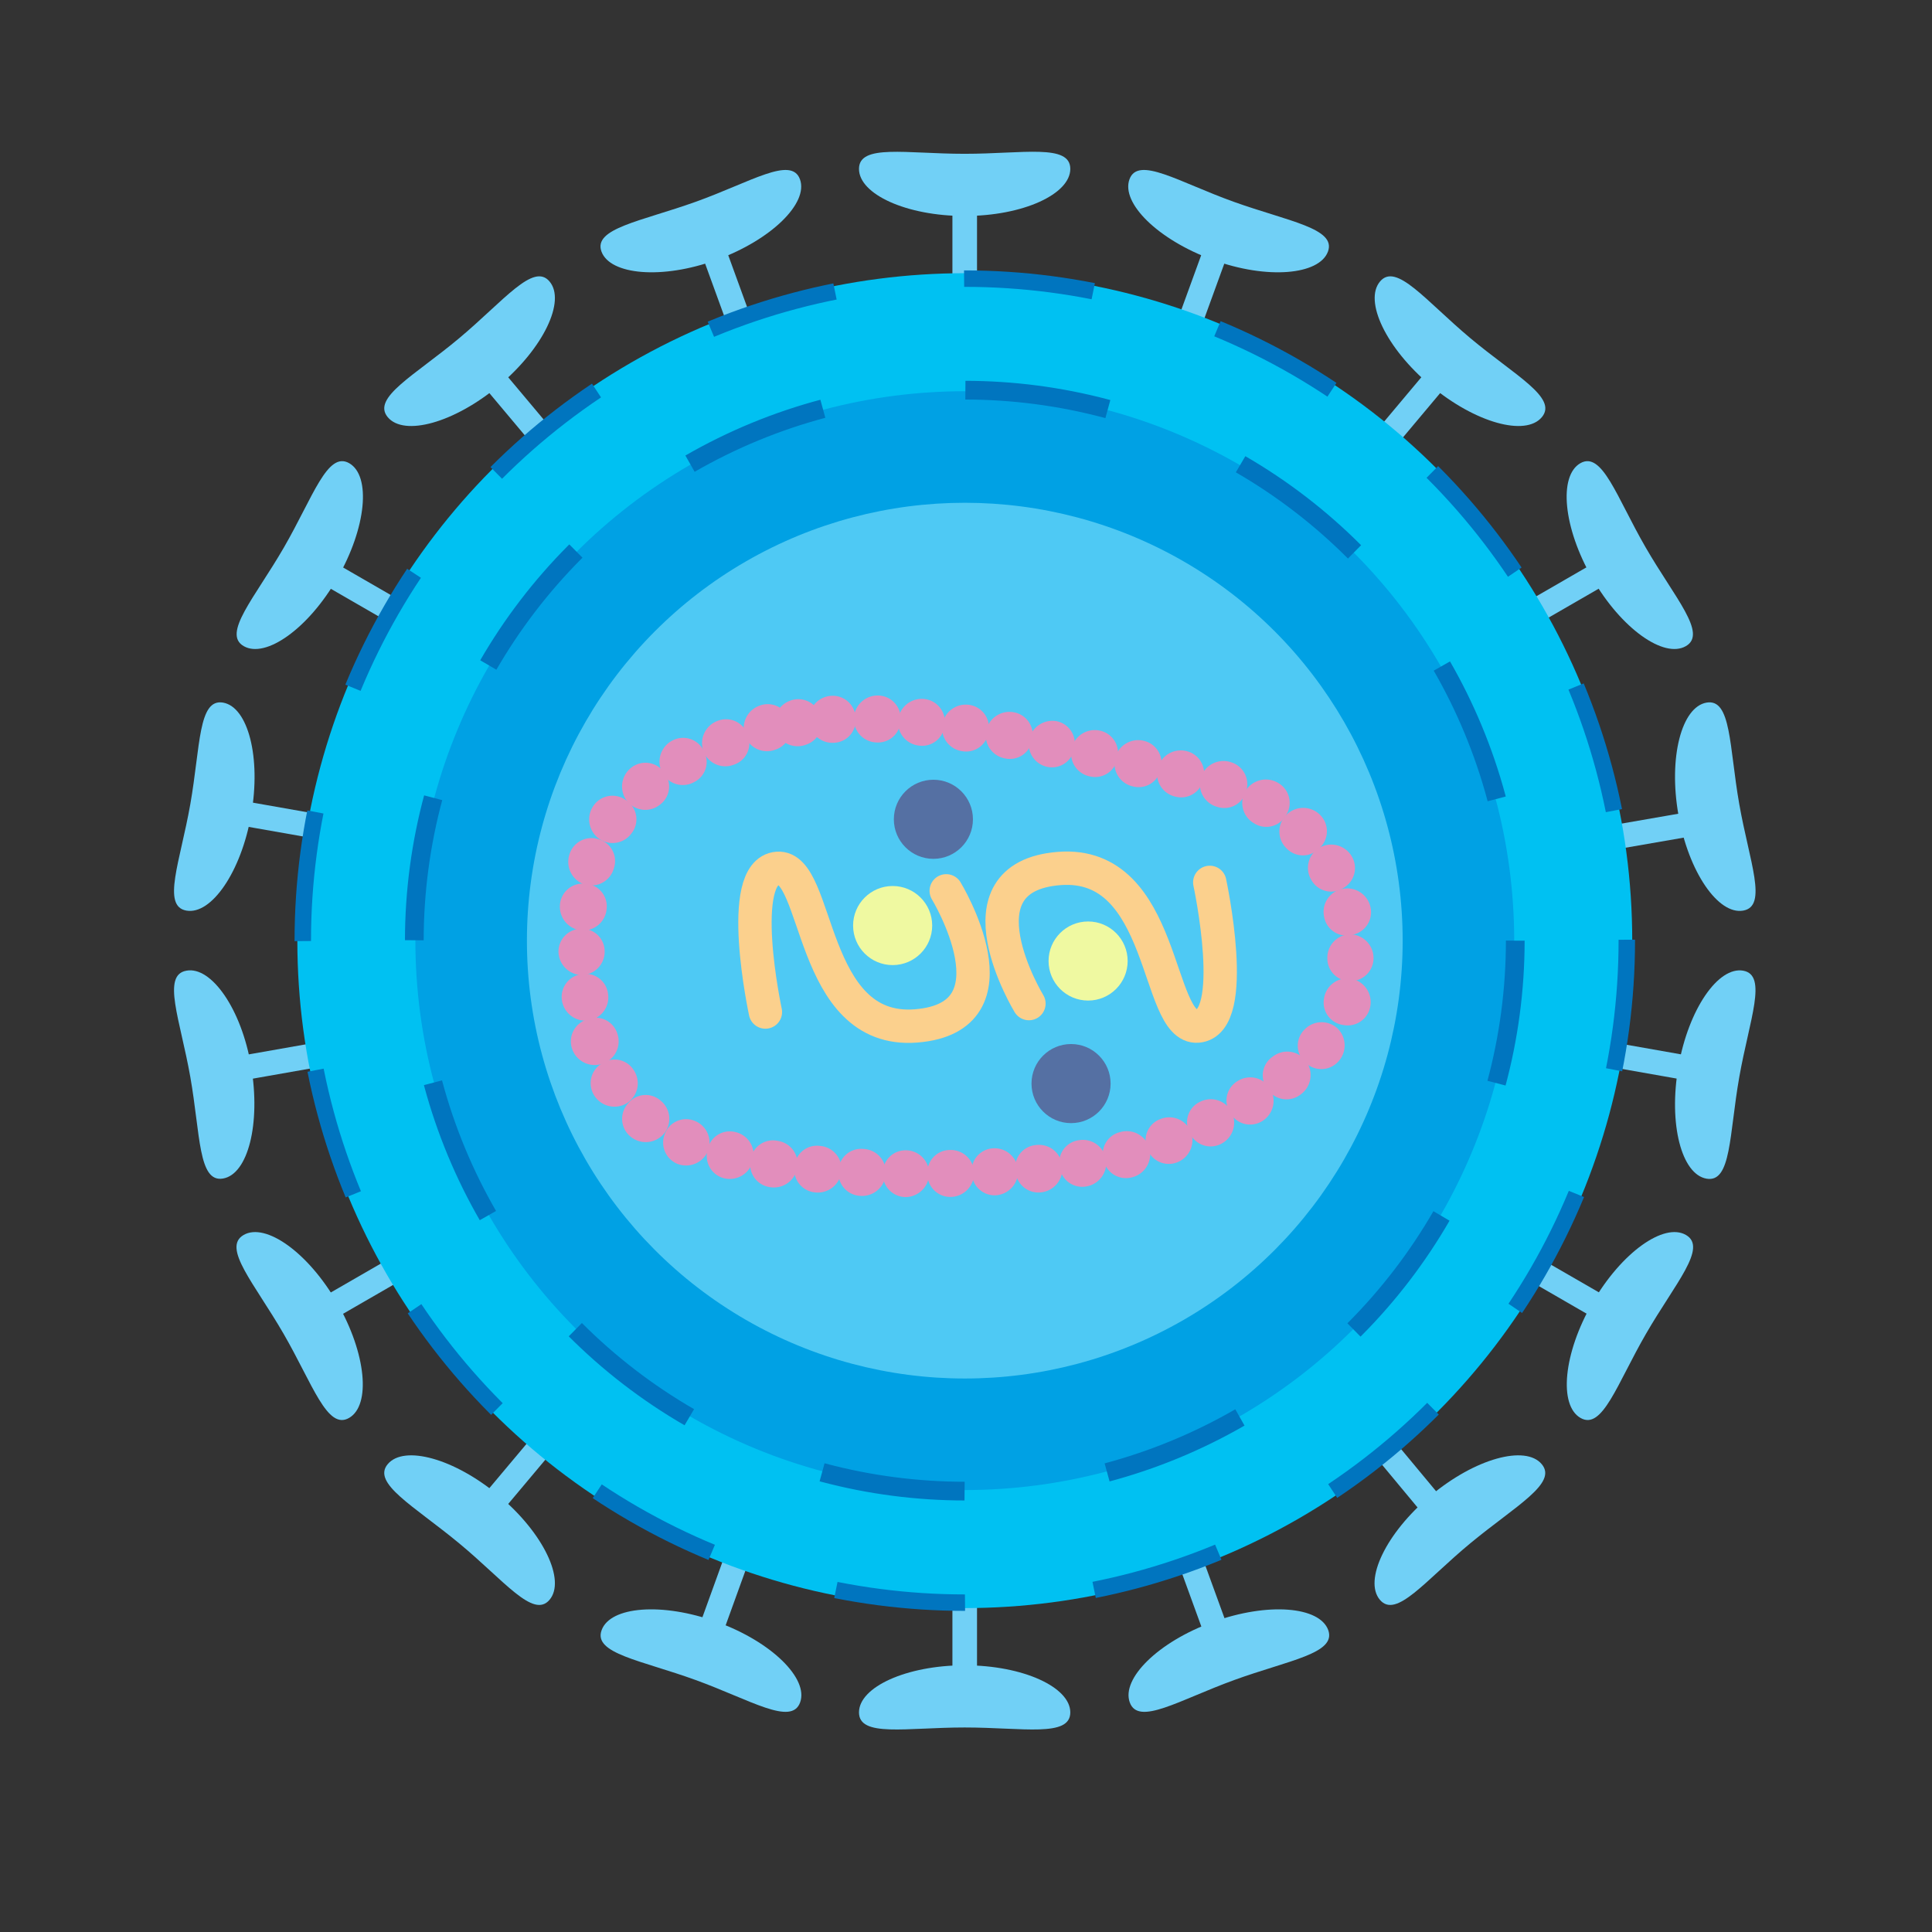 <svg id="Microorganisms&#x5FAE;&#x751F;&#x7269;" xmlns="http://www.w3.org/2000/svg" viewbox="0 0 128 128" width="128" height="128"><rect width="100%" height="100%" fill="#333333" stroke="none"/><defs><style>.cls-1{fill:#71d0f6;stroke:none;}.cls-2{fill:#00c1f2;stroke:none;}.cls-3{fill:#00a1e4;stroke:none;}.cls-4{fill:#4ec9f4;stroke:none;}.cls-10,.cls-5,.cls-6{fill:none;stroke:none;}.cls-5,.cls-6{stroke:#0075bf;stroke-miterlimit:10;}.cls-5{stroke-width:1.09px;stroke-dasharray:8.61 8.61;}.cls-6{stroke-width:1.24px;stroke-dasharray:9.55 9.55;}.cls-7{fill:#e28ebc;stroke:none;}.cls-8{fill:#5570a3;stroke:none;}.cls-9{fill:#eff9a1;stroke:none;}.cls-10{stroke:#fbd08d;stroke-linecap:round;stroke-linejoin:round;stroke-width:2.21px;}</style></defs><title>Microorganisms&#x5FAE;&#x751F;&#x7269;</title><path class="cls-1" d="M70.91,11.19c0,1.67-3.13,3.12-7,3.12s-7-1.45-7-3.12,3.13-1,7-1S70.91,9.51,70.91,11.19Z"/><rect class="cls-1" x="63.1" y="12.71" width="1.63" height="8.76" rx="0.43" ry="0.43"/><path class="cls-1" d="M70.91,113.45c0-1.67-3.13-3.12-7-3.12s-7,1.45-7,3.12,3.13,1,7,1S70.91,115.12,70.91,113.45Z"/><rect class="cls-1" x="63.1" y="103.17" width="1.63" height="8.76" rx="0.43" ry="0.43"/><path class="cls-1" d="M53,11.88c.57,1.57-1.88,4-5.51,5.33s-7.07,1-7.64-.54,2.61-2,6.24-3.3S52.43,10.31,53,11.88Z"/><rect class="cls-1" x="47.63" y="15.44" width="1.63" height="8.76" rx="0.43" ry="0.43" transform="translate(-3.86 17.77) rotate(-20)"/><path class="cls-1" d="M88,108c-.57-1.57-4-1.86-7.64-.54s-6.08,3.76-5.51,5.33,3.28-.16,6.91-1.48S88.55,109.55,88,108Z"/><rect class="cls-1" x="78.57" y="100.44" width="1.63" height="8.76" rx="0.43" ry="0.43" transform="translate(-31.06 33.47) rotate(-20)"/><path class="cls-1" d="M36.41,18.65c1.08,1.28-.39,4.41-3.35,6.89s-6.29,3.39-7.37,2.1,1.78-2.76,4.74-5.24S35.34,17.37,36.41,18.65Z"/><rect class="cls-1" x="34.03" y="23.29" width="1.63" height="8.76" rx="0.43" ry="0.43" transform="translate(-9.63 28.87) rotate(-40)"/><path class="cls-1" d="M102.14,97c-1.08-1.28-4.41-.38-7.37,2.1s-4.43,5.61-3.35,6.89,3-1.27,6-3.75S103.22,98.27,102.14,97Z"/><rect class="cls-1" x="92.18" y="92.59" width="1.63" height="8.76" rx="0.43" ry="0.43" transform="matrix(0.77, -0.64, 0.64, 0.77, -40.57, 82.46)"/><path class="cls-1" d="M23.14,30.69c1.45.84,1.14,4.27-.79,7.62s-4.75,5.33-6.2,4.5.73-3.2,2.66-6.54S21.69,29.86,23.14,30.69Z"/><rect class="cls-1" x="23.93" y="35.32" width="1.63" height="8.76" rx="0.43" ry="0.43" transform="translate(-22.01 41.28) rotate(-60)"/><path class="cls-1" d="M111.7,81.82c-1.45-.84-4.27,1.15-6.2,4.5s-2.24,6.78-.79,7.62,2.41-2.23,4.34-5.57S113.15,82.66,111.7,81.82Z"/><rect class="cls-1" x="102.28" y="80.55" width="1.63" height="8.76" rx="0.43" ry="0.43" transform="translate(-22.01 131.74) rotate(-60)"/><path class="cls-1" d="M14.78,46.55c1.65.29,2.53,3.63,1.86,7.43S14,60.62,12.35,60.33s-.41-3.25.26-7.06S13.13,46.26,14.78,46.55Z"/><rect class="cls-1" x="18.56" y="50.08" width="1.63" height="8.76" rx="0.43" ry="0.43" transform="translate(-37.63 64.09) rotate(-80)"/><path class="cls-1" d="M115.49,64.31c-1.65-.29-3.62,2.54-4.29,6.35s.21,7.14,1.86,7.43,1.5-2.92,2.17-6.72S117.13,64.6,115.49,64.31Z"/><rect class="cls-1" x="107.65" y="65.79" width="1.63" height="8.76" rx="0.43" ry="0.43" transform="translate(20.52 164.8) rotate(-80)"/><path class="cls-1" d="M12.35,64.31C14,64,16,66.85,16.64,70.65s-.21,7.14-1.86,7.43-1.5-2.92-2.17-6.72S10.7,64.6,12.35,64.31Z"/><rect class="cls-1" x="18.56" y="65.79" width="1.63" height="8.76" rx="0.43" ry="0.43" transform="translate(-46.37 101.44) rotate(-100)"/><path class="cls-1" d="M113.06,46.55c-1.65.29-2.53,3.63-1.86,7.43s2.64,6.64,4.29,6.35.41-3.25-.26-7.06S114.71,46.26,113.06,46.55Z"/><rect class="cls-1" x="107.65" y="50.08" width="1.63" height="8.76" rx="0.43" ry="0.43" transform="matrix(-0.17, -0.98, 0.98, -0.17, 73.66, 170.74)"/><path class="cls-1" d="M16.14,81.82c1.45-.84,4.27,1.15,6.2,4.5s2.24,6.78.79,7.62-2.41-2.23-4.34-5.57S14.69,82.66,16.14,81.82Z"/><rect class="cls-1" x="23.93" y="80.55" width="1.63" height="8.76" rx="0.43" ry="0.43" transform="translate(-36.43 148.83) rotate(-120)"/><path class="cls-1" d="M104.7,30.69c-1.45.84-1.14,4.27.79,7.62s4.75,5.33,6.2,4.5-.73-3.2-2.66-6.54S106.15,29.86,104.7,30.69Z"/><rect class="cls-1" x="102.28" y="35.32" width="1.63" height="8.76" rx="0.43" ry="0.43" transform="translate(120.25 148.83) rotate(-120)"/><path class="cls-1" d="M25.69,97c1.08-1.28,4.41-.38,7.37,2.1s4.43,5.61,3.35,6.89-3-1.27-6-3.75S24.62,98.27,25.69,97Z"/><rect class="cls-1" x="34.03" y="92.59" width="1.63" height="8.76" rx="0.43" ry="0.43" transform="translate(-0.79 193.65) rotate(-140)"/><path class="cls-1" d="M91.43,18.65c-1.08,1.28.39,4.41,3.35,6.89s6.29,3.39,7.37,2.1-1.78-2.76-4.74-5.24S92.5,17.37,91.43,18.65Z"/><rect class="cls-1" x="92.18" y="23.29" width="1.63" height="8.76" rx="0.43" ry="0.43" transform="translate(146.44 108.64) rotate(-140)"/><path class="cls-1" d="M39.86,108c.57-1.57,4-1.86,7.64-.54s6.08,3.76,5.51,5.33-3.28-.16-6.91-1.48S39.28,109.55,39.86,108Z"/><rect class="cls-1" x="47.63" y="100.44" width="1.63" height="8.76" rx="0.43" ry="0.43" transform="matrix(-0.94, -0.34, 0.34, -0.94, 58.12, 219.89)"/><path class="cls-1" d="M74.83,11.88c-.57,1.57,1.88,4,5.51,5.33s7.07,1,7.64-.54-2.61-2-6.24-3.3S75.4,10.31,74.83,11.88Z"/><rect class="cls-1" x="78.57" y="15.44" width="1.63" height="8.76" rx="0.43" ry="0.43" transform="translate(147.21 65.59) rotate(-160)"/><circle class="cls-2" cx="63.92" cy="62.32" r="44.22"/><circle class="cls-3" cx="63.92" cy="62.32" r="36.4"/><circle class="cls-4" cx="63.92" cy="62.32" r="29.01"/><circle class="cls-5" cx="63.92" cy="62.32" r="43.86"/><circle class="cls-6" cx="63.92" cy="62.32" r="36.47"/><path class="cls-7" d="M55.26,49.21a1.56,1.56,0,0,1-1.67-1.46,1.58,1.58,0,0,1,1.48-1.65,1.52,1.52,0,0,1,1.62,1.46A1.5,1.5,0,0,1,55.26,49.21Z"/><path class="cls-7" d="M58.08,49.19a1.55,1.55,0,0,1-1.51-1.62,1.58,1.58,0,0,1,1.64-1.49,1.52,1.52,0,0,1,1.46,1.61A1.5,1.5,0,0,1,58.08,49.19Z"/><path class="cls-7" d="M60.91,49.4a1.56,1.56,0,0,1-1.41-1.71,1.58,1.58,0,0,1,1.73-1.38A1.52,1.52,0,0,1,62.59,48,1.5,1.5,0,0,1,60.91,49.4Z"/><path class="cls-7" d="M63.76,49.77A1.55,1.55,0,0,1,62.43,48a1.58,1.58,0,0,1,1.79-1.3,1.52,1.52,0,0,1,1.28,1.76A1.5,1.5,0,0,1,63.76,49.77Z"/><path class="cls-7" d="M66.6,50.25a1.56,1.56,0,0,1-1.27-1.82,1.58,1.58,0,0,1,1.84-1.24A1.52,1.52,0,0,1,68.39,49,1.5,1.5,0,0,1,66.6,50.25Z"/><path class="cls-7" d="M69.4,50.81A1.55,1.55,0,0,1,68.18,49,1.58,1.58,0,0,1,70,47.78a1.51,1.51,0,0,1,1.17,1.83A1.5,1.5,0,0,1,69.4,50.81Z"/><path class="cls-7" d="M72.21,51.44A1.55,1.55,0,0,1,71,49.57a1.58,1.58,0,0,1,1.89-1.16,1.52,1.52,0,0,1,1.14,1.85A1.5,1.5,0,0,1,72.21,51.44Z"/><path class="cls-7" d="M75.05,52.1a1.55,1.55,0,0,1-1.17-1.88,1.58,1.58,0,0,1,1.9-1.14,1.52,1.52,0,0,1,1.13,1.86A1.5,1.5,0,0,1,75.05,52.1Z"/><path class="cls-7" d="M77.88,52.78A1.55,1.55,0,0,1,76.7,50.9a1.58,1.58,0,0,1,1.9-1.14,1.52,1.52,0,0,1,1.13,1.86A1.5,1.5,0,0,1,77.88,52.78Z"/><path class="cls-7" d="M80.62,53.45a1.56,1.56,0,0,1-1.06-1.95,1.58,1.58,0,0,1,2-1,1.52,1.52,0,0,1,1,1.93A1.5,1.5,0,0,1,80.62,53.45Z"/><path class="cls-7" d="M83.09,54.55a1.56,1.56,0,0,1-.57-2.15,1.58,1.58,0,0,1,2.16-.53A1.52,1.52,0,0,1,85.21,54,1.5,1.5,0,0,1,83.09,54.55Z"/><path class="cls-7" d="M85.23,56.2a1.55,1.55,0,0,1,0-2.22,1.58,1.58,0,0,1,2.22,0,1.52,1.52,0,0,1,0,2.18A1.5,1.5,0,0,1,85.23,56.2Z"/><path class="cls-7" d="M86.88,58.3a1.55,1.55,0,0,1,.54-2.14,1.58,1.58,0,0,1,2.14.58,1.52,1.52,0,0,1-.57,2.1A1.5,1.5,0,0,1,86.88,58.3Z"/><path class="cls-7" d="M87.72,60.71A1.55,1.55,0,0,1,89,58.88a1.58,1.58,0,0,1,1.81,1.28,1.52,1.52,0,0,1-1.26,1.78A1.5,1.5,0,0,1,87.72,60.71Z"/><path class="cls-7" d="M87.94,63.49a1.55,1.55,0,0,1,1.54-1.59A1.58,1.58,0,0,1,91,63.47,1.52,1.52,0,0,1,89.5,65,1.5,1.5,0,0,1,87.94,63.49Z"/><path class="cls-7" d="M87.72,66.15a1.56,1.56,0,0,1,1.79-1.31,1.58,1.58,0,0,1,1.28,1.81A1.52,1.52,0,0,1,89,67.91,1.5,1.5,0,0,1,87.72,66.15Z"/><path class="cls-7" d="M86.41,68.23a1.56,1.56,0,0,1,2.22-.08,1.58,1.58,0,0,1,0,2.22,1.52,1.52,0,0,1-2.18,0A1.5,1.5,0,0,1,86.41,68.23Z"/><path class="cls-7" d="M84.33,70a1.55,1.55,0,0,1,2.2.3,1.58,1.58,0,0,1-.33,2.19A1.52,1.52,0,0,1,84,72.2,1.5,1.5,0,0,1,84.33,70Z"/><path class="cls-7" d="M82,71.62a1.55,1.55,0,0,1,2.16.51,1.58,1.58,0,0,1-.54,2.15,1.52,1.52,0,0,1-2.11-.53A1.5,1.5,0,0,1,82,71.62Z"/><path class="cls-7" d="M79.5,73a1.56,1.56,0,0,1,2.11.69,1.58,1.58,0,0,1-.72,2.1,1.52,1.52,0,0,1-2.06-.71A1.5,1.5,0,0,1,79.5,73Z"/><path class="cls-7" d="M76.91,74.13a1.55,1.55,0,0,1,2,.87,1.58,1.58,0,0,1-.9,2,1.52,1.52,0,0,1-2-.88A1.5,1.5,0,0,1,76.91,74.13Z"/><path class="cls-7" d="M74.23,75a1.56,1.56,0,0,1,1.93,1.1A1.58,1.58,0,0,1,75,78a1.52,1.52,0,0,1-1.88-1.11A1.5,1.5,0,0,1,74.23,75Z"/><path class="cls-7" d="M71.49,75.54a1.55,1.55,0,0,1,1.79,1.31,1.58,1.58,0,0,1-1.34,1.76,1.51,1.51,0,0,1-1.74-1.31A1.5,1.5,0,0,1,71.49,75.54Z"/><path class="cls-7" d="M68.66,75.86a1.55,1.55,0,0,1,1.72,1.4A1.58,1.58,0,0,1,68.94,79a1.52,1.52,0,0,1-1.66-1.4A1.5,1.5,0,0,1,68.66,75.86Z"/><path class="cls-7" d="M65.78,76.08a1.56,1.56,0,0,1,1.67,1.46A1.58,1.58,0,0,1,66,79.19a1.52,1.52,0,0,1-1.62-1.46A1.5,1.5,0,0,1,65.78,76.08Z"/><path class="cls-7" d="M62.93,76.19a1.55,1.55,0,0,1,1.61,1.52A1.58,1.58,0,0,1,63,79.3a1.52,1.52,0,0,1-1.56-1.51A1.5,1.5,0,0,1,62.93,76.19Z"/><path class="cls-7" d="M60,76.21a1.55,1.55,0,0,1,1.56,1.57A1.58,1.58,0,0,1,60,79.31a1.52,1.52,0,0,1-1.51-1.57A1.5,1.5,0,0,1,60,76.21Z"/><path class="cls-7" d="M57.19,76.12a1.55,1.55,0,0,1,1.5,1.63A1.58,1.58,0,0,1,57,79.23a1.52,1.52,0,0,1-1.45-1.63A1.5,1.5,0,0,1,57.19,76.12Z"/><path class="cls-7" d="M54.33,75.92a1.55,1.55,0,0,1,1.42,1.7A1.58,1.58,0,0,1,54,79a1.52,1.52,0,0,1-1.37-1.69A1.5,1.5,0,0,1,54.33,75.92Z"/><path class="cls-7" d="M51.5,75.58a1.55,1.55,0,0,1,1.33,1.77A1.58,1.58,0,0,1,51,78.65a1.52,1.52,0,0,1-1.28-1.76A1.5,1.5,0,0,1,51.5,75.58Z"/><path class="cls-7" d="M48.71,75a1.55,1.55,0,0,1,1.18,1.87A1.58,1.58,0,0,1,48,78.07a1.52,1.52,0,0,1-1.13-1.86A1.5,1.5,0,0,1,48.71,75Z"/><path class="cls-7" d="M46,74.25a1.55,1.55,0,0,1,.91,2,1.58,1.58,0,0,1-2,.87,1.52,1.52,0,0,1-.86-2A1.5,1.5,0,0,1,46,74.25Z"/><path class="cls-7" d="M43.77,72.92a1.55,1.55,0,0,1,.21,2.2,1.58,1.58,0,0,1-2.21.18,1.52,1.52,0,0,1-.18-2.17A1.5,1.5,0,0,1,43.77,72.92Z"/><path class="cls-7" d="M42,70.92a1.56,1.56,0,0,1-.47,2.17,1.58,1.58,0,0,1-2.16-.51,1.52,1.52,0,0,1,.5-2.12A1.5,1.5,0,0,1,42,70.92Z"/><path class="cls-7" d="M40.9,68.48a1.56,1.56,0,0,1-1,2,1.58,1.58,0,0,1-2-1,1.52,1.52,0,0,1,1-1.94A1.5,1.5,0,0,1,40.9,68.48Z"/><path class="cls-7" d="M40.28,65.82A1.55,1.55,0,0,1,39,67.61a1.58,1.58,0,0,1-1.77-1.33,1.52,1.52,0,0,1,1.3-1.74A1.5,1.5,0,0,1,40.28,65.82Z"/><path class="cls-7" d="M40.06,63a1.55,1.55,0,0,1-1.53,1.6A1.58,1.58,0,0,1,37,63.08a1.52,1.52,0,0,1,1.53-1.55A1.5,1.5,0,0,1,40.06,63Z"/><path class="cls-7" d="M40.19,60.23a1.56,1.56,0,0,1-1.71,1.41,1.58,1.58,0,0,1-1.38-1.73,1.52,1.52,0,0,1,1.7-1.36A1.5,1.5,0,0,1,40.19,60.23Z"/><path class="cls-7" d="M40.67,57.53a1.55,1.55,0,0,1-1.94,1.07,1.58,1.58,0,0,1-1-2,1.52,1.52,0,0,1,1.92-1A1.5,1.5,0,0,1,40.67,57.53Z"/><path class="cls-7" d="M41.84,55.21a1.55,1.55,0,0,1-2.19.33,1.58,1.58,0,0,1-.3-2.2,1.52,1.52,0,0,1,2.16-.3A1.5,1.5,0,0,1,41.84,55.21Z"/><path class="cls-7" d="M43.74,53.3a1.55,1.55,0,0,1-2.2-.23,1.58,1.58,0,0,1,.27-2.2,1.52,1.52,0,0,1,2.16.26A1.5,1.5,0,0,1,43.74,53.3Z"/><path class="cls-7" d="M46,51.81a1.55,1.55,0,0,1-2.13-.62,1.58,1.58,0,0,1,.66-2.12,1.52,1.52,0,0,1,2.08.64A1.5,1.5,0,0,1,46,51.81Z"/><path class="cls-7" d="M48.6,50.67a1.55,1.55,0,0,1-2-.91,1.58,1.58,0,0,1,.94-2,1.52,1.52,0,0,1,2,.92A1.5,1.5,0,0,1,48.6,50.67Z"/><path class="cls-7" d="M51.36,49.67a1.55,1.55,0,0,1-2-.91,1.58,1.58,0,0,1,.94-2,1.52,1.52,0,0,1,2,.92A1.5,1.5,0,0,1,51.36,49.67Z"/><path class="cls-7" d="M53.39,49.34a1.55,1.55,0,0,1-2-.91,1.58,1.58,0,0,1,.94-2,1.52,1.52,0,0,1,2,.92A1.5,1.5,0,0,1,53.39,49.34Z"/><circle class="cls-8" cx="61.84" cy="54.28" r="2.62"/><circle class="cls-8" cx="70.96" cy="71.79" r="2.62"/><circle class="cls-9" cx="72.09" cy="63.67" r="2.62"/><circle class="cls-9" cx="59.14" cy="61.32" r="2.62"/><path class="cls-10" d="M50.71,67.05s-2-9.29.8-9.52,2.07,11,9.18,10.44,2-8.95,2-8.95"/><path class="cls-10" d="M80.15,58.46s2,9.29-.8,9.52-2.07-11-9.18-10.44-2,8.95-2,8.95"/></svg>